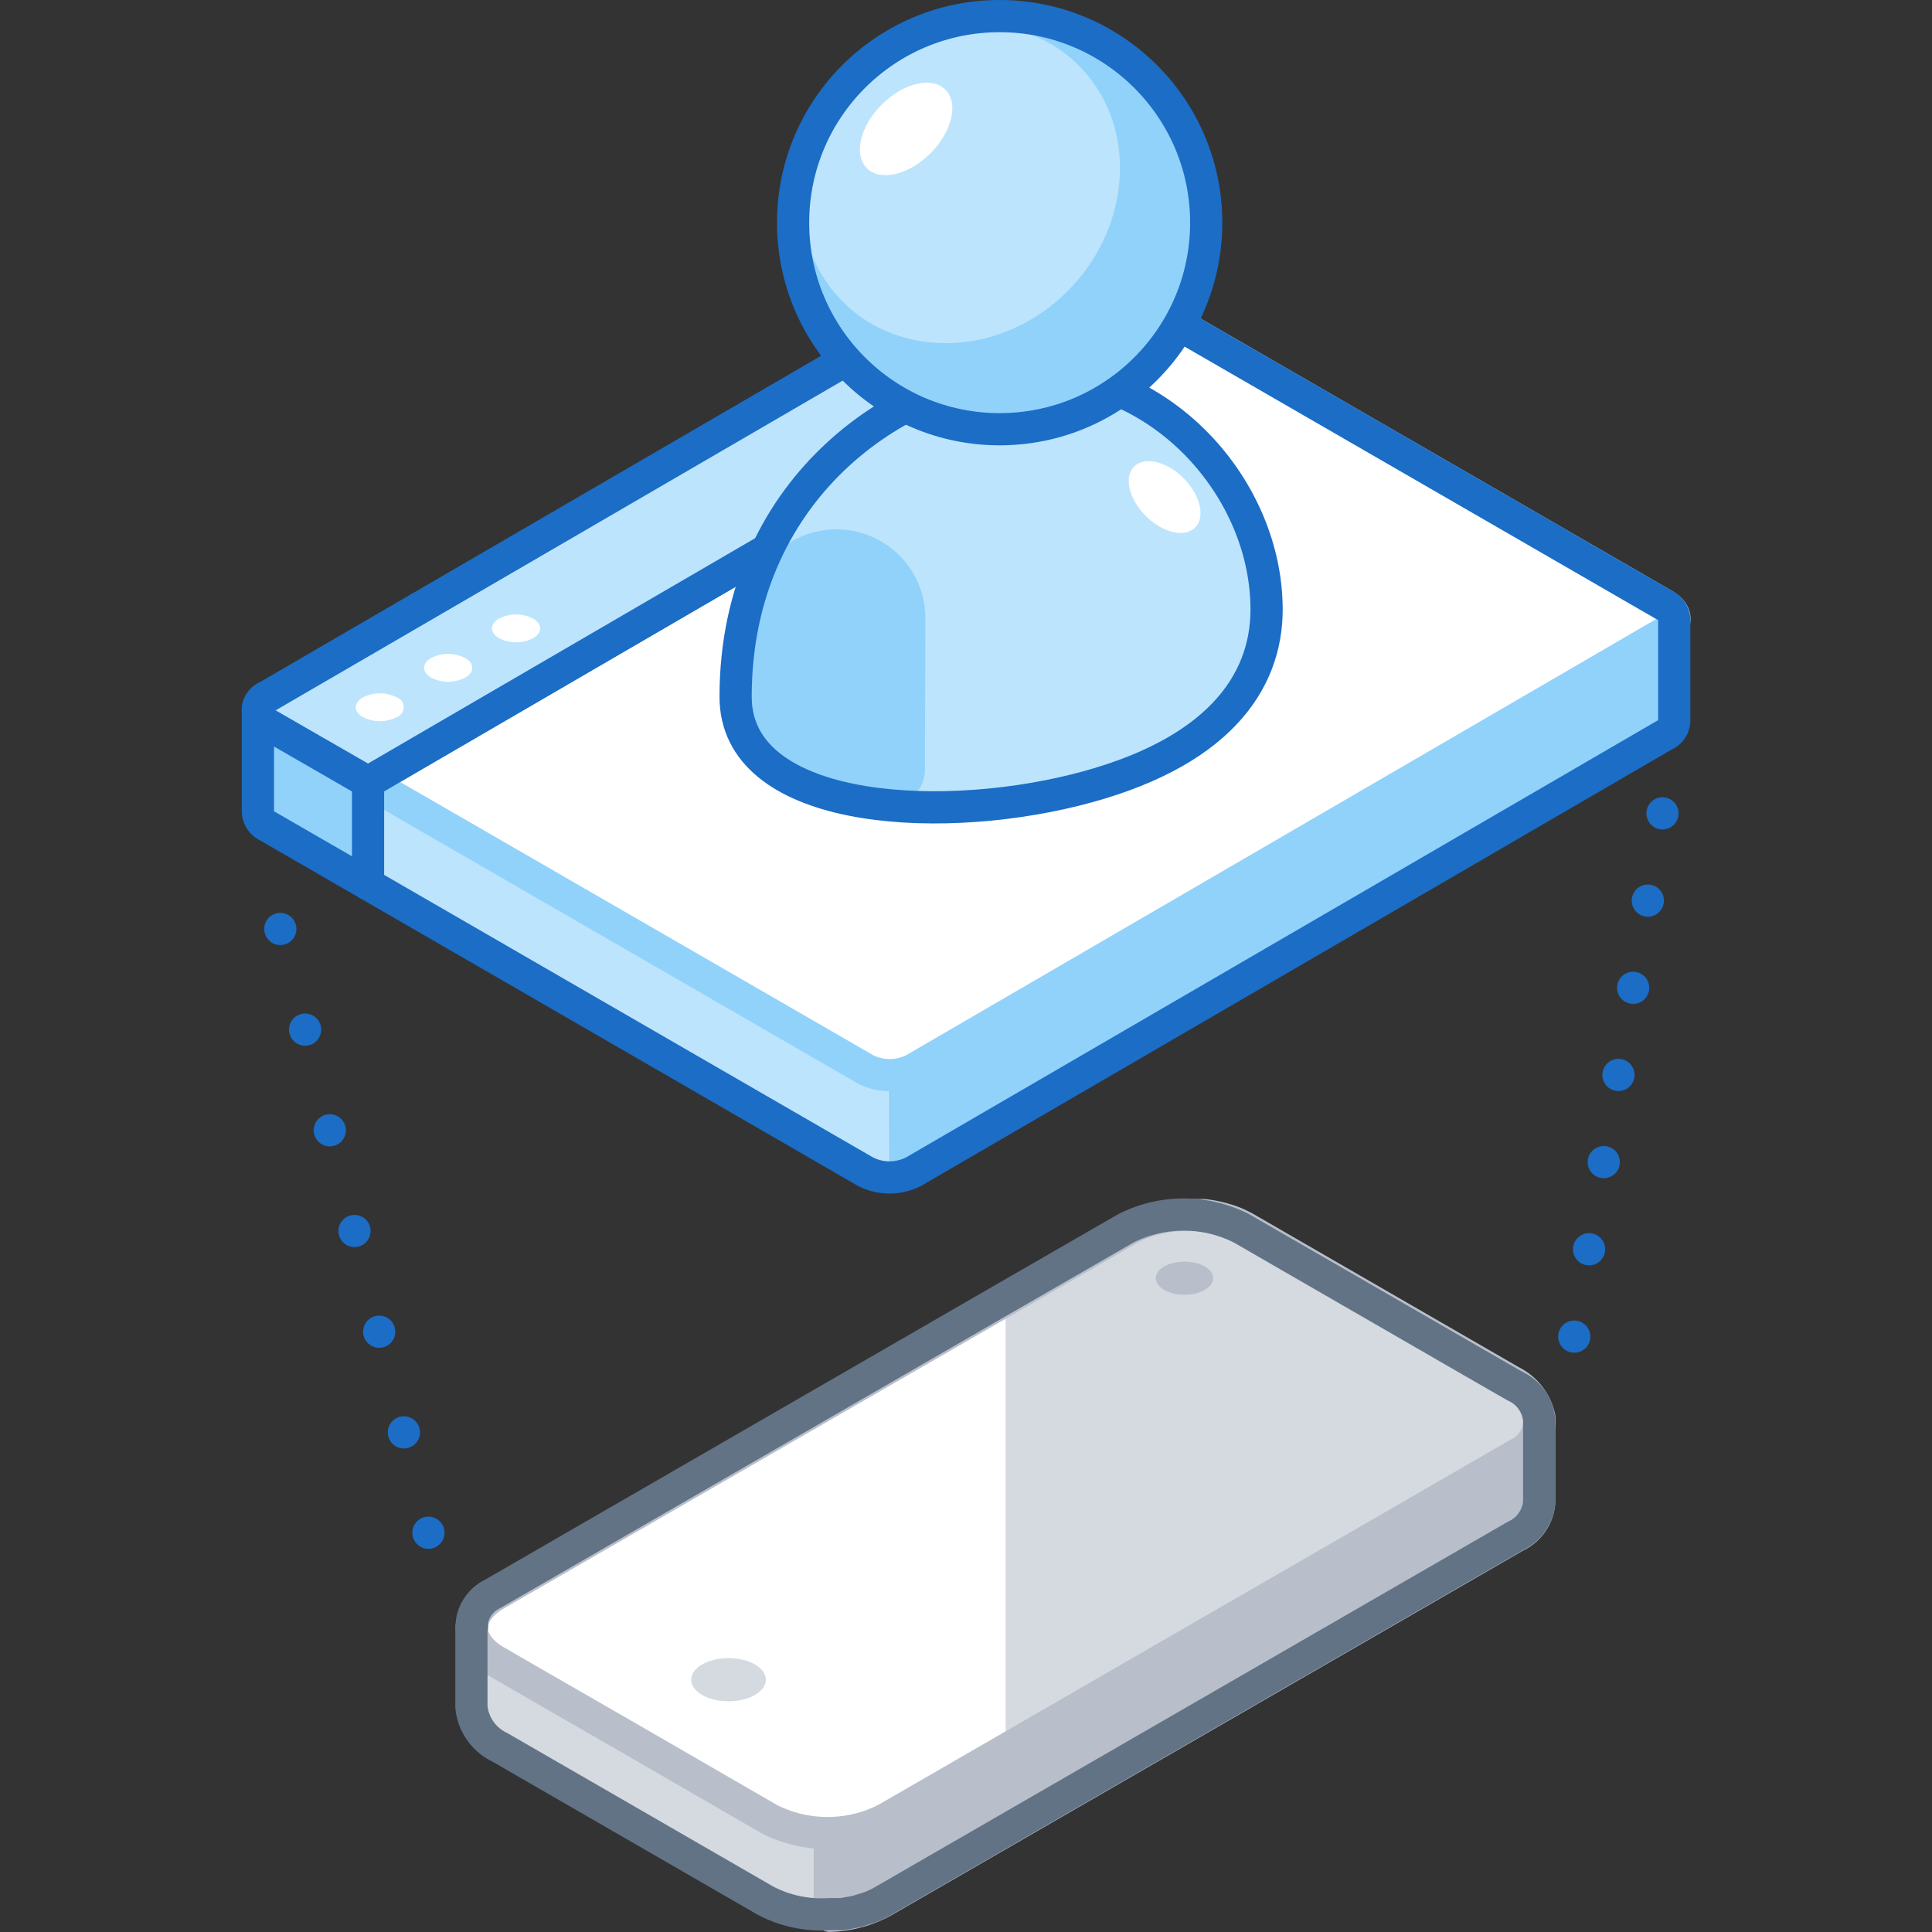 <svg xmlns="http://www.w3.org/2000/svg" viewBox="0 0 120 120"><rect x="0" y="0" width="120" height="120" fill="#333333" stroke="none"/><defs><style>.cls-1{fill:#fff;}.cls-2,.cls-6{fill:#91d2fb;}.cls-3{fill:#bde4fd;}.cls-11,.cls-12,.cls-13,.cls-14,.cls-4,.cls-5,.cls-9{fill:none;}.cls-12,.cls-13,.cls-4,.cls-6{stroke:#1b6dc6;}.cls-11,.cls-12,.cls-13,.cls-4,.cls-5,.cls-6,.cls-8,.cls-9{stroke-linecap:round;stroke-linejoin:round;stroke-width:2px;}.cls-5{stroke:#91d2fb;}.cls-7{fill:#d5dae0;}.cls-10,.cls-8{fill:#b8bfca;}.cls-8,.cls-9{stroke:#b8bfca;}.cls-11{stroke:#627386;}.cls-12{stroke-dasharray:0 5.49;}.cls-13{stroke-dasharray:0 6.44;}</style></defs><title>EMR-VDI-applications</title><g id="Layer_2" data-name="Layer 2"><g id="Tech_Concepts" data-name="Tech Concepts"><path class="cls-1" d="M103.37,37.58c.83.48.84,1.25,0,1.73L56.76,66.42a3.3,3.3,0,0,1-3,0L16.64,45a.92.92,0,0,1,0-1.74L63.26,16.14a3.28,3.28,0,0,1,3,0Z"/><path class="cls-2" d="M55.25,73.13a3,3,0,0,0,1.49-.36l46.63-27.11a1,1,0,0,0,.61-.86l0-6.35a1.06,1.06,0,0,1-.62.86L56.76,66.42a3,3,0,0,1-1.5.36"/><path class="cls-3" d="M55.26,66.78a3.08,3.08,0,0,1-1.5-.36L16.64,45a1,1,0,0,1-.62-.87l0,6.34a1.05,1.05,0,0,0,.63.87L53.75,72.77a3.05,3.05,0,0,0,1.5.36"/><path class="cls-2" d="M22.87,48.58,16.64,45a1,1,0,0,1-.62-.87l0,6.34a1.05,1.05,0,0,0,.63.87l6.24,3.61Z"/><line class="cls-4" x1="22.86" y1="48.56" x2="72.47" y2="19.72"/><line class="cls-5" x1="66.75" y1="60.61" x2="66.75" y2="66.17"/><path class="cls-5" d="M63.26,16.14a3.28,3.28,0,0,1,3,0l37.12,21.44c.83.48.84,1.25,0,1.73L56.76,66.42a3.3,3.3,0,0,1-3,0L22.87,48.58"/><path class="cls-4" d="M103.37,37.58,66.25,16.14a3.28,3.28,0,0,0-3,0L16.63,43.25a1.06,1.06,0,0,0-.61.87h0l0,6.34a1.05,1.05,0,0,0,.63.87L53.75,72.77a3.28,3.28,0,0,0,3,0l46.63-27.11a1,1,0,0,0,.61-.86l0-6.35h0A1.07,1.07,0,0,0,103.37,37.58Z"/><line class="cls-6" x1="22.86" y1="54.91" x2="22.86" y2="48.58"/><path class="cls-3" d="M66.25,16.14a3.28,3.28,0,0,0-3,0L16.63,43.25a.92.92,0,0,0,0,1.74l6.23,3.59L72.44,19.72Z"/><path class="cls-4" d="M66.25,16.14a3.28,3.28,0,0,0-3,0L16.63,43.25a.92.92,0,0,0,0,1.74l6.23,3.59L72.44,19.72Z"/><path class="cls-1" d="M31,39.64c-.58-.34-.59-.88,0-1.22a2.31,2.31,0,0,1,2.11,0c.59.34.59.88,0,1.22A2.31,2.31,0,0,1,31,39.64Z"/><path class="cls-1" d="M26.78,42.09c-.58-.34-.59-.88,0-1.22a2.31,2.31,0,0,1,2.11,0c.59.34.59.88,0,1.22A2.31,2.31,0,0,1,26.78,42.09Z"/><path class="cls-1" d="M22.54,44.54c-.59-.34-.59-.88,0-1.22a2.31,2.31,0,0,1,2.11,0,.65.65,0,0,1,0,1.22A2.31,2.31,0,0,1,22.54,44.54Z"/><path class="cls-7" d="M29.32,101l5.39-.75L69.92,79.88a7.94,7.94,0,0,1,7.2,0l8.49,4.9,6.08,3.51,1.07.62,2.84-.7v5.15a2.55,2.55,0,0,1-1.49,2.08l-39.32,22.7a8,8,0,0,1-7.21,0l-16.51-9.53a3.1,3.1,0,0,1-1.75-2.51h0Z"/><path class="cls-8" d="M51.54,90.49,69.92,79.88a7.94,7.94,0,0,1,7.2,0l8.49,4.9,6.08,3.51,1.07.62,2.84-.7v5.15a2.55,2.55,0,0,1-1.49,2.08l-39.32,22.7a7.28,7.28,0,0,1-3.25.85Z"/><path class="cls-1" d="M95.57,88.69a2.32,2.32,0,0,1-1.25,1.6L55,113a8,8,0,0,1-7.2,0l-8.49-4.91-6.08-3.5-2.42-1.4c-2-1.15-2-3,0-4.16l39.32-22.7a7.33,7.33,0,0,1,3.61-.86c.32,0,.65,0,1,0a7.65,7.65,0,0,1,1.83.43,6.55,6.55,0,0,1,.8.38l16.51,9.53a3.26,3.26,0,0,1,1.73,2.22A2.08,2.08,0,0,1,95.57,88.69Z"/><path class="cls-7" d="M94.32,90.29l-31.86,18.4V80.76l7.67-4.43a7.33,7.33,0,0,1,3.61-.86c.32,0,.65,0,1,0a7.65,7.65,0,0,1,1.83.43,6.55,6.55,0,0,1,.8.38l16.51,9.53a3.26,3.26,0,0,1,1.73,2.22,2.08,2.08,0,0,1,0,.61A2.32,2.32,0,0,1,94.32,90.29Z"/><path class="cls-9" d="M95.57,88.69a2.32,2.32,0,0,1-1.25,1.6L55,113a8,8,0,0,1-7.2,0l-8.49-4.91-6.08-3.5-2.42-1.4c-2-1.15-2-3,0-4.16l39.32-22.7a7.33,7.33,0,0,1,3.61-.86c.32,0,.65,0,1,0a7.65,7.65,0,0,1,1.83.43,6.55,6.55,0,0,1,.8.38l16.51,9.53a3.26,3.26,0,0,1,1.73,2.22A2.08,2.08,0,0,1,95.57,88.69Z"/><ellipse class="cls-10" cx="73.57" cy="79.39" rx="1.78" ry="1.03"/><ellipse class="cls-7" cx="45.25" cy="104.33" rx="2.32" ry="1.34"/><path class="cls-11" d="M29.32,101a1.66,1.66,0,0,1,0-.32A2.32,2.32,0,0,1,30.6,99l31.86-18.4h0l7.46-4.3a7.94,7.94,0,0,1,7.2,0l8.49,4.9,6.08,3.51,2.42,1.39a2.55,2.55,0,0,1,1.49,2.08h0v5.15a2.55,2.55,0,0,1-1.49,2.08l-39.32,22.7a6,6,0,0,1-.77.36l-.32.1-.51.16-.43.08-.45.08-.49,0a2.4,2.4,0,0,1-.28,0h0a7.48,7.48,0,0,1-4-.84l-16.51-9.53a3.1,3.1,0,0,1-1.75-2.51h0V101Z"/><path class="cls-3" d="M64.11,23.16c-7.58,0-18.42,6.76-18.42,20.12,0,7.13,12.19,8,21.06,5.8s11.92-6.66,11.92-11.22C78.67,30.42,72.29,23.16,64.11,23.16Z"/><path class="cls-2" d="M57.45,47.8A2.21,2.21,0,0,1,55,50c-5.19-.54-9.32-2.58-9.32-6.73a22,22,0,0,1,1-6.54,5.52,5.52,0,0,1,5.28-3.85h0a5.52,5.52,0,0,1,5.52,5.52Z"/><path class="cls-4" d="M64.11,23.16c-7.58,0-18.42,6.76-18.42,20.12,0,7.13,12.19,8,21.06,5.8s11.92-6.66,11.92-11.22C78.67,30.42,72.29,23.16,64.11,23.16Z"/><circle class="cls-3" cx="62.09" cy="13.83" r="12.83"/><path class="cls-2" d="M62.09,26.65A12.83,12.83,0,1,0,49.27,13.83,12.82,12.82,0,0,0,62.09,26.65Zm-9.75-7.92C48.67,15.06,49,8.8,53,4.76S63.33.4,67,4.07s3.36,9.93-.68,14S56,22.4,52.34,18.73Z"/><circle class="cls-4" cx="62.09" cy="13.83" r="12.83"/><ellipse class="cls-1" cx="56.28" cy="8.01" rx="3.45" ry="2.14" transform="translate(10.82 42.14) rotate(-45)"/><ellipse class="cls-1" cx="72.34" cy="30.88" rx="1.66" ry="2.68" transform="translate(-0.65 60.19) rotate(-45)"/><line class="cls-4" x1="103.26" y1="50.52" x2="103.26" y2="50.52"/><line class="cls-12" x1="102.35" y1="55.94" x2="98.24" y2="80.32"/><line class="cls-4" x1="97.78" y1="83.02" x2="97.78" y2="83.02"/><line class="cls-4" x1="17.41" y1="57.7" x2="17.41" y2="57.7"/><line class="cls-13" x1="18.95" y1="63.95" x2="25.85" y2="92.08"/><line class="cls-4" x1="26.61" y1="95.2" x2="26.61" y2="95.2"/><rect class="cls-14" width="120" height="120"/><rect class="cls-14" width="120" height="120"/></g></g></svg>